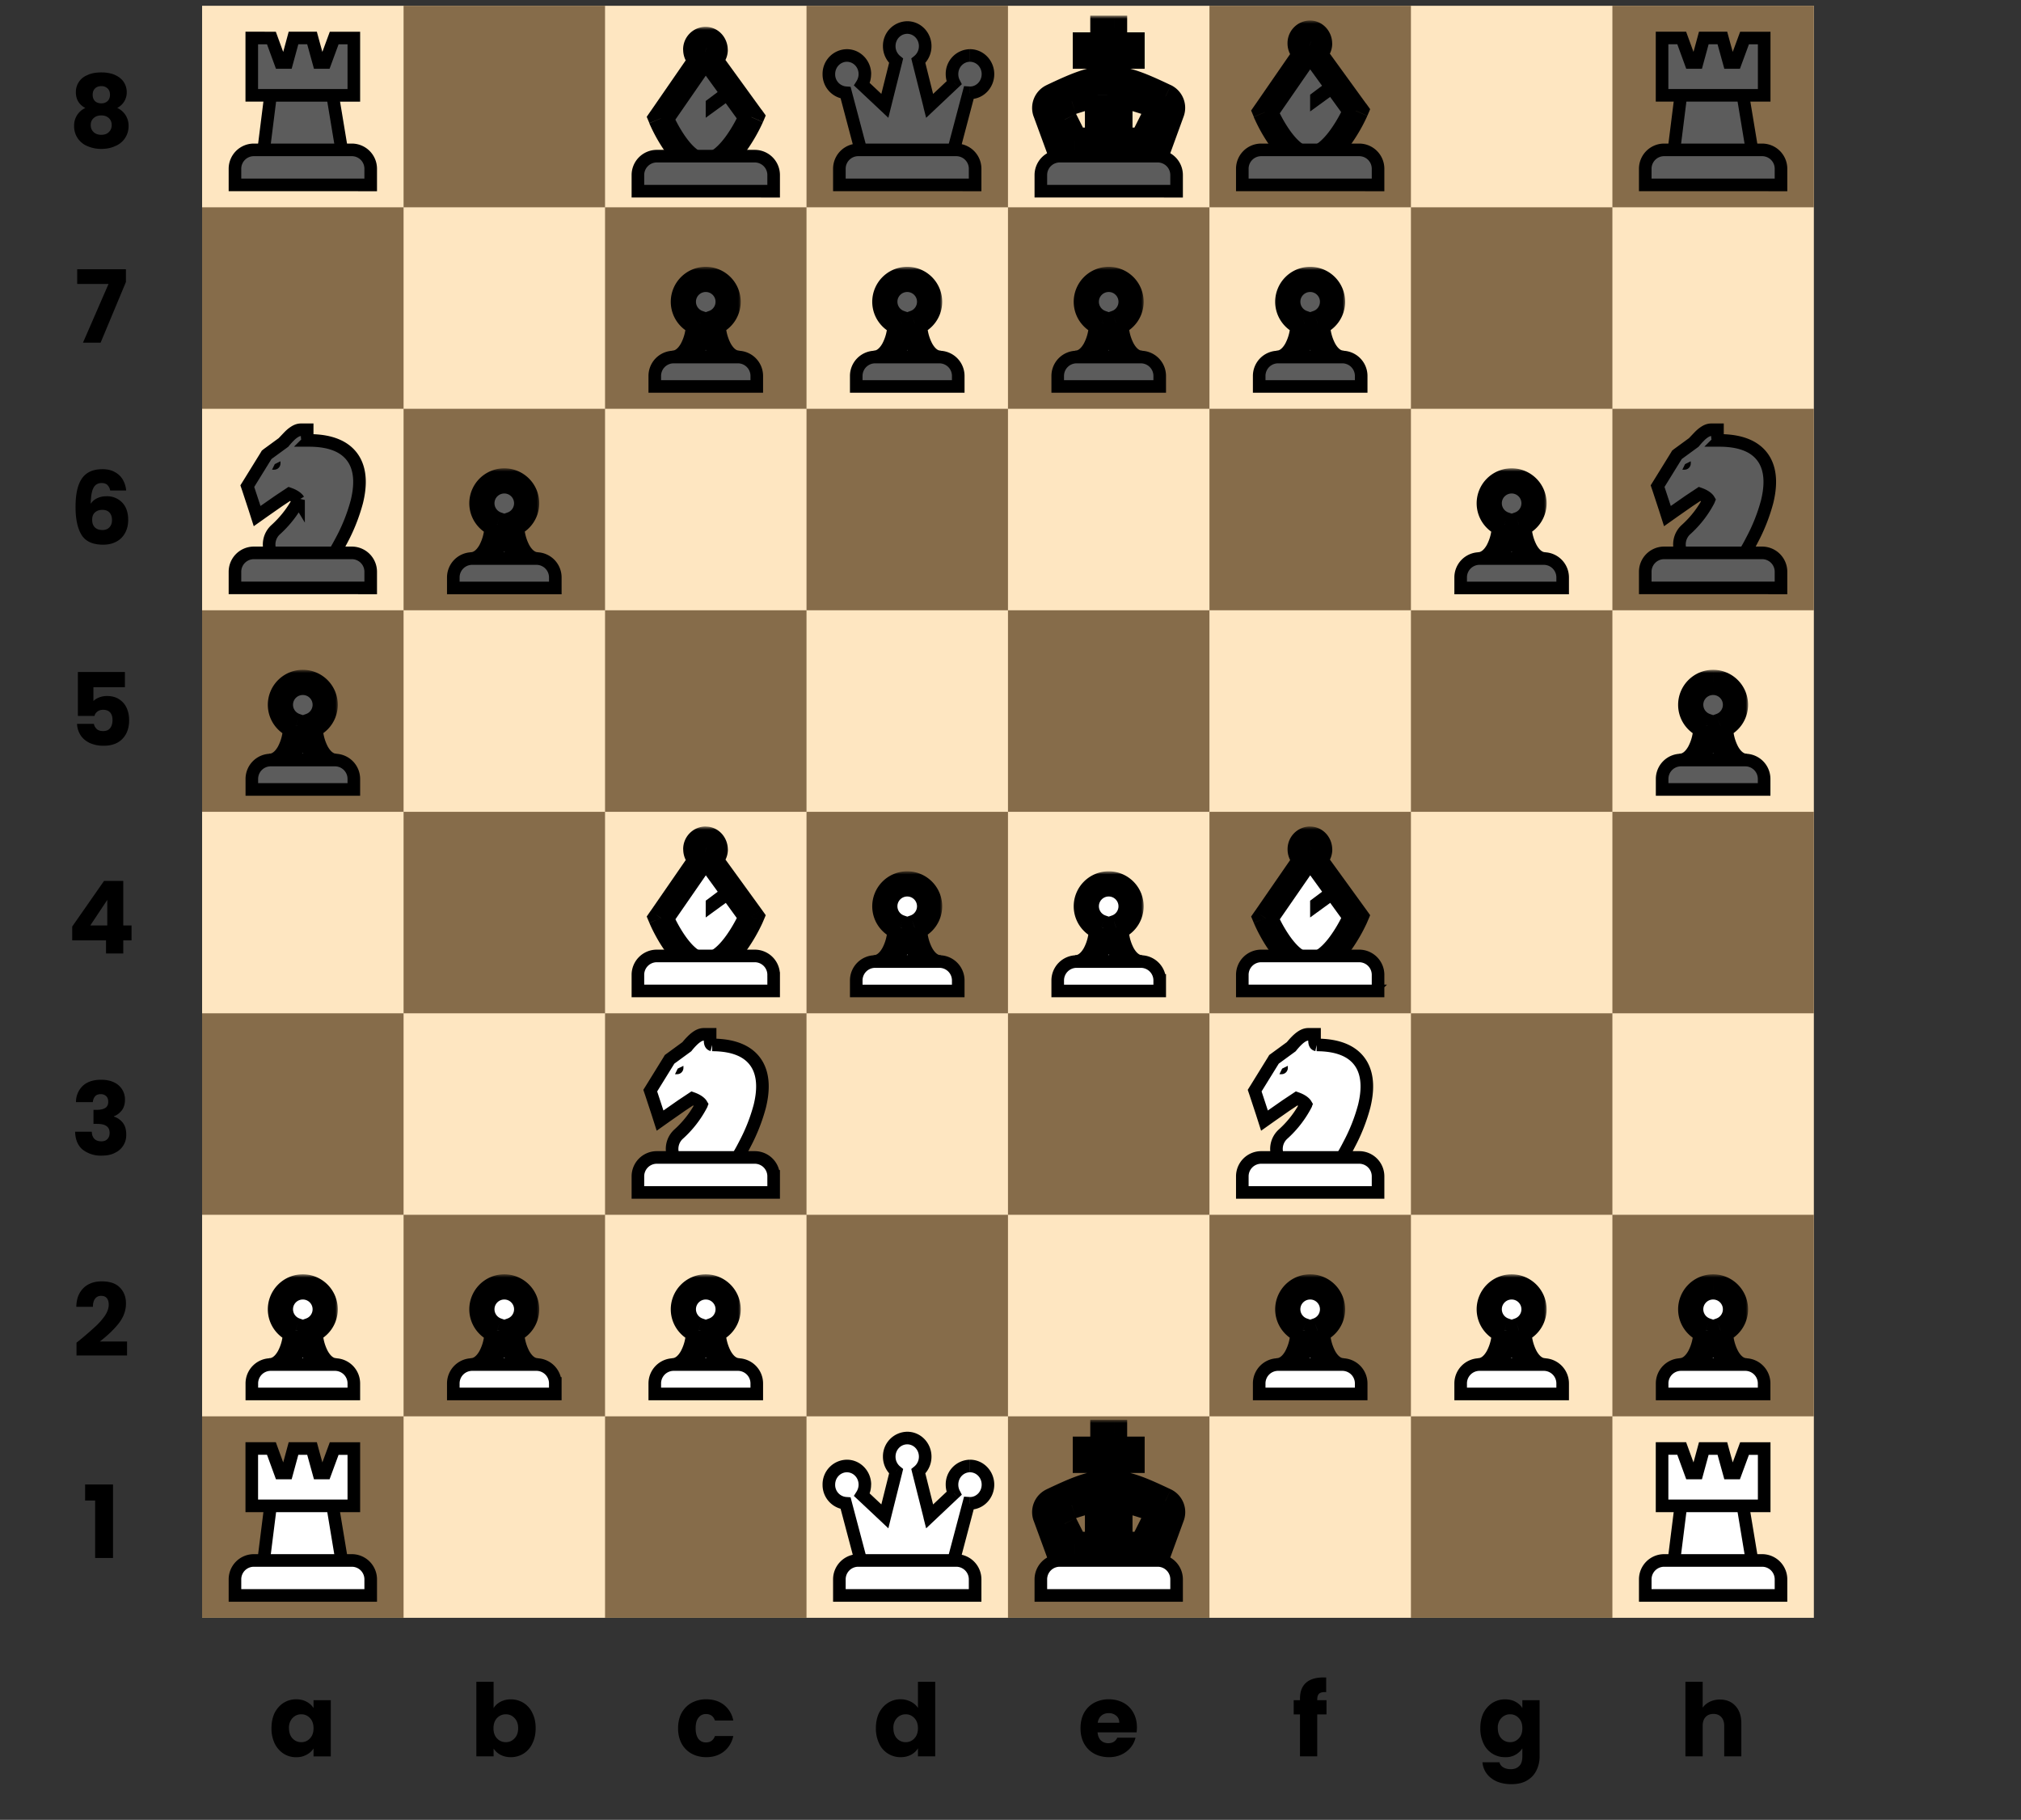 <svg width="321" height="289" fill="none" xmlns="http://www.w3.org/2000/svg"><rect width="100%" height="100%" fill="#333333" stroke="none"/><g clip-path="url(#clip0)"><path fill="#FEE6C1" d="M32.1.92h256v256h-256z"/><path d="M32.1 224.92h32v32h-32v-32zM32.1 96.92h32v32h-32v-32zM32.1 160.92h32v32h-32v-32zM32.1 32.92h32v32h-32v-32zM64.1 192.92h32v32h-32v-32zM64.1 64.92h32v32h-32v-32zM64.1 128.92h32v32h-32v-32zM64.1.92h32v32h-32v-32zM160.1 224.92h32v32h-32v-32zM160.1 96.92h32v32h-32v-32zM160.1 160.92h32v32h-32v-32zM160.1 32.92h32v32h-32v-32zM192.1 192.92h32v32h-32v-32zM192.1 64.92h32v32h-32v-32zM192.1 128.92h32v32h-32v-32zM192.1.92h32v32h-32v-32zM96.1 224.92h32v32h-32v-32zM96.1 96.92h32v32h-32v-32zM96.1 160.92h32v32h-32v-32zM96.1 32.92h32v32h-32v-32zM128.1 192.92h32v32h-32v-32zM128.1 64.92h32v32h-32v-32zM128.1 128.92h32v32h-32v-32zM128.1.92h32v32h-32v-32zM224.1 224.92h32v32h-32v-32zM224.1 96.92h32v32h-32v-32zM224.1 160.92h32v32h-32v-32zM224.1 32.92h32v32h-32v-32zM256.1 192.92h32v32h-32v-32zM256.1 64.92h32v32h-32v-32zM256.1 128.92h32v32h-32v-32zM256.1.92h32v32h-32v-32z" fill="#866C4A"/><path d="M13.52 238.28v-2.54h4.43v11.68h-2.84v-9.13h-1.59zM12.15 213.23l.5-.4a58.94 58.94 0 002.46-2.13c.6-.55 1.12-1.13 1.54-1.74.41-.61.62-1.2.62-1.78 0-.44-.1-.78-.3-1.02-.2-.25-.5-.37-.91-.37-.41 0-.73.15-.96.46-.23.3-.34.73-.34 1.28h-2.64c.02-.9.21-1.66.58-2.27.37-.6.85-1.05 1.45-1.34.6-.3 1.28-.43 2.02-.43 1.27 0 2.22.32 2.86.97.65.65.98 1.5.98 2.54 0 1.15-.4 2.2-1.17 3.19-.78.97-1.77 1.92-2.98 2.85h4.32v2.22h-8.03v-2.03zM12.07 175.04a3.52 3.52 0 011.12-2.64c.7-.62 1.66-.93 2.86-.93.8 0 1.49.14 2.05.41a2.96 2.96 0 011.75 2.76c0 .7-.18 1.28-.53 1.73-.35.43-.76.73-1.23.9v.05c.6.2 1.08.54 1.44 1.01.35.47.52 1.07.52 1.81a3.07 3.07 0 01-1.8 2.94c-.56.3-1.25.44-2.05.44a4.7 4.7 0 01-3.07-.95c-.76-.63-1.16-1.57-1.2-2.84h2.65c.01.47.15.84.4 1.12.26.26.63.4 1.12.4.42 0 .74-.12.96-.36.24-.24.35-.56.35-.96 0-.5-.16-.88-.5-1.1-.31-.24-.83-.35-1.54-.35h-.52v-2.23h.52c.54 0 .98-.09 1.3-.27.35-.2.52-.53.52-1 0-.4-.1-.69-.32-.9a1.2 1.2 0 00-.88-.32c-.4 0-.7.12-.91.37-.2.24-.3.55-.34.9h-2.67zM11.47 149.34v-2.2l5.05-7.24h3.06v7.07h1.31v2.37h-1.31v2.08h-2.74v-2.08h-5.37zm5.57-6.43l-2.7 4.06h2.7v-4.06zM19.84 109.13h-5v2.2c.22-.23.52-.42.9-.57.39-.15.8-.23 1.25-.23.8 0 1.46.19 1.98.55.54.36.93.83 1.17 1.4.25.58.37 1.2.37 1.88 0 1.25-.35 2.24-1.06 2.97-.7.73-1.7 1.1-2.97 1.1a5.3 5.3 0 01-2.23-.44c-.62-.3-1.11-.71-1.45-1.23a3.54 3.54 0 01-.56-1.81h2.67c.06.33.22.6.46.83.25.22.59.32 1.01.32.5 0 .88-.16 1.12-.48.25-.32.37-.75.37-1.28 0-.52-.13-.92-.38-1.2-.26-.28-.63-.42-1.12-.42-.37 0-.66.1-.9.28-.23.17-.39.4-.46.69h-2.64v-6.97h7.47v2.4zM17.5 77.9a1.6 1.6 0 00-.45-.89c-.21-.2-.52-.3-.91-.3-.6 0-1.05.27-1.31.8-.27.52-.4 1.35-.42 2.5a2.4 2.4 0 011.01-.88c.45-.22.94-.32 1.47-.32a3.3 3.3 0 012.51.99c.64.66.96 1.58.96 2.77 0 .77-.16 1.46-.48 2.04A3.3 3.3 0 0118.51 86c-.6.33-1.3.5-2.13.5-1.64 0-2.78-.52-3.42-1.54-.64-1.04-.96-2.52-.96-4.45 0-2.03.33-3.53 1-4.51.69-1 1.77-1.49 3.27-1.49.8 0 1.47.16 2.01.48.56.31.97.72 1.25 1.23.29.52.46 1.08.51 1.68H17.5zm-1.26 3.07c-.46 0-.85.13-1.16.41-.3.27-.44.65-.44 1.15 0 .52.13.92.41 1.2.29.3.7.44 1.22.44.47 0 .84-.14 1.1-.42.28-.29.42-.68.42-1.17 0-.5-.14-.9-.4-1.18-.27-.3-.65-.43-1.15-.43zM20 44.79l-4.02 9.63h-2.8l4.06-9.33h-4.98v-2.33H20v2.03zM13.55 17.15c-1-.53-1.5-1.37-1.5-2.51a2.86 2.86 0 011.8-2.7c.61-.3 1.36-.44 2.24-.44.89 0 1.63.15 2.23.43.6.28 1.06.66 1.36 1.14.3.47.45 1 .45 1.57a2.7 2.7 0 01-.42 1.5c-.27.43-.63.76-1.09 1a3.06 3.06 0 011.8 2.85 3.37 3.37 0 01-2.15 3.22c-.65.3-1.38.44-2.18.44-.8 0-1.53-.15-2.19-.44A3.37 3.37 0 0111.77 20a3.04 3.04 0 011.78-2.85zm3.92-2.1c0-.43-.13-.77-.38-1a1.34 1.34 0 00-1-.37c-.41 0-.75.12-1 .37-.25.24-.37.58-.37 1.02 0 .42.13.75.38 1 .26.23.59.34 1 .34.4 0 .73-.12.99-.36.25-.25.38-.58.38-1zm-1.38 3.28c-.5 0-.9.14-1.21.42-.31.27-.47.64-.47 1.12 0 .45.15.82.45 1.1.31.3.72.44 1.23.44.52 0 .92-.15 1.2-.44.3-.28.45-.65.45-1.1 0-.47-.15-.84-.46-1.12-.3-.28-.7-.42-1.19-.42zM273.19 269.9c1.02 0 1.84.34 2.46 1.02.62.67.93 1.6.93 2.78v5.22h-2.72v-4.85c0-.6-.16-1.06-.47-1.39-.3-.33-.72-.5-1.24-.5-.53 0-.94.17-1.25.5-.31.33-.46.8-.46 1.4v4.84h-2.74v-11.84h2.74v4.11c.27-.4.65-.7 1.13-.94a3.64 3.64 0 011.62-.35zM239.05 269.87c.63 0 1.18.12 1.65.38.48.25.85.6 1.1 1V270h2.74v8.91a4.9 4.9 0 01-.5 2.23c-.32.67-.81 1.2-1.48 1.6-.66.4-1.5.6-2.48.6-1.33 0-2.4-.32-3.22-.95a3.5 3.5 0 01-1.4-2.53h2.7c.08.34.28.6.6.8.32.2.72.3 1.19.3.56 0 1.01-.16 1.34-.5.34-.31.51-.83.51-1.55v-1.26a3.1 3.1 0 01-2.75 1.4 3.69 3.69 0 01-3.42-2.17 5.51 5.51 0 01-.51-2.43c0-.92.17-1.72.5-2.42.36-.69.84-1.22 1.43-1.6a3.7 3.7 0 012-.56zm2.75 4.59c0-.69-.19-1.22-.57-1.62-.38-.4-.83-.6-1.38-.6-.54 0-1 .2-1.39.6a2.2 2.2 0 00-.56 1.6c0 .68.19 1.23.56 1.63.38.4.85.6 1.4.6.54 0 1-.2 1.37-.6.38-.4.57-.93.57-1.61zM210.69 272.26h-1.47v6.66h-2.74v-6.66h-1V270h1v-.25c0-1.1.31-1.93.94-2.5.63-.57 1.56-.86 2.77-.86l.45.01v2.32c-.52-.03-.9.05-1.1.23-.22.18-.32.5-.32.97v.08h1.47v2.27zM180.58 274.31c0 .26-.02.53-.05.8h-6.2c.05.56.22.99.53 1.28.32.3.71.44 1.17.44.69 0 1.16-.3 1.43-.87h2.9a3.93 3.93 0 01-.8 1.59c-.4.46-.88.83-1.46 1.1a4.7 4.7 0 01-1.97.4c-.88 0-1.66-.19-2.34-.56a3.97 3.97 0 01-1.6-1.6c-.38-.7-.57-1.5-.57-2.43 0-.93.18-1.74.56-2.44.38-.69.91-1.22 1.6-1.6a4.83 4.83 0 012.35-.56c.86 0 1.63.19 2.3.55.67.36 1.2.88 1.57 1.55.38.67.58 1.46.58 2.35zm-2.8-.72c0-.47-.16-.84-.48-1.12a1.77 1.77 0 00-1.2-.41c-.46 0-.85.13-1.17.4-.31.26-.5.64-.58 1.13h3.43zM139.12 274.44c0-.92.17-1.72.5-2.42.36-.69.84-1.22 1.43-1.6a3.7 3.7 0 013.6-.19c.5.25.88.58 1.15 1v-4.15h2.74v11.84h-2.74v-1.28c-.25.43-.62.77-1.1 1.03-.47.25-1.02.38-1.65.38a3.69 3.69 0 01-3.42-2.18 5.51 5.51 0 01-.51-2.43zm6.68.02c0-.69-.19-1.22-.57-1.62-.38-.4-.83-.6-1.38-.6-.54 0-1 .2-1.39.6a2.2 2.2 0 00-.56 1.6c0 .68.19 1.23.56 1.63.38.4.85.6 1.4.6.54 0 1-.2 1.37-.6.38-.4.57-.93.57-1.61zM107.7 274.46c0-.93.19-1.74.56-2.44.39-.69.91-1.22 1.59-1.6a4.8 4.8 0 012.33-.56c1.12 0 2.05.3 2.8.88a4.14 4.14 0 011.49 2.49h-2.91c-.25-.69-.72-1.03-1.43-1.03-.5 0-.9.2-1.2.6-.3.38-.44.93-.44 1.66 0 .72.15 1.28.44 1.68.3.38.7.57 1.2.57.7 0 1.18-.34 1.43-1.02h2.91a4.2 4.2 0 01-1.49 2.46c-.76.6-1.69.9-2.8.9-.87 0-1.65-.19-2.33-.56a4 4 0 01-1.59-1.6c-.37-.7-.56-1.5-.56-2.43zM78.4 271.26c.25-.42.62-.75 1.1-1.01a3.45 3.45 0 011.65-.38 3.7 3.7 0 013.4 2.15c.36.7.53 1.5.53 2.42 0 .92-.17 1.73-.52 2.43a3.7 3.7 0 01-3.4 2.18 3.5 3.5 0 01-1.66-.37c-.47-.25-.84-.6-1.1-1v1.24h-2.74v-11.84h2.74v4.18zm3.9 3.18c0-.68-.2-1.21-.58-1.6-.37-.4-.83-.6-1.39-.6-.54 0-1 .2-1.39.6-.37.4-.56.94-.56 1.62 0 .68.19 1.22.56 1.61.38.4.85.6 1.4.6.54 0 1-.2 1.38-.6.39-.4.58-.95.58-1.63zM43.12 274.44c0-.92.17-1.72.5-2.42.36-.69.83-1.22 1.43-1.6a3.7 3.7 0 012-.56c.63 0 1.18.13 1.65.39.48.25.85.6 1.1 1V270h2.74v8.93H49.8v-1.26c-.26.41-.64.75-1.12 1-.47.26-1.01.39-1.64.39-.73 0-1.4-.19-1.99-.56a4.05 4.05 0 01-1.42-1.62 5.5 5.5 0 01-.51-2.43zm6.68.02c0-.69-.19-1.22-.57-1.62-.38-.4-.83-.6-1.38-.6-.54 0-1 .2-1.39.6a2.2 2.2 0 00-.56 1.6c0 .68.19 1.23.56 1.63.38.4.85.6 1.4.6.54 0 1-.2 1.37-.6.38-.4.57-.93.57-1.61z" fill="#000"/><mask id="a" maskUnits="userSpaceOnUse" x="162.94" y="225.48" width="26" height="26" fill="#000"><path fill="#fff" d="M162.94 225.48h26v26h-26z"/><path fill-rule="evenodd" clip-rule="evenodd" d="M183.2 248.81l2.94-7.98a2 2 0 00-1.02-2.5c-3.56-1.68-5.72-2.62-8.1-2.82v-3.59h2.79v-1.78h-2.78v-2.66h-1.86v2.66h-2.78v1.78h2.78v3.6c-2.38.19-4.53 1.13-8.1 2.81a2 2 0 00-1.01 2.5l2.93 7.98h14.22zm-8.88-10.72c-1.13.2-2.39.56-4.04 1.1a1.99 1.99 0 00-1.16 2.78l1.64 3.28h3.56v-7.16zm7.6 1.1c-1.66-.54-2.92-.9-4.04-1.1v7.16h3.55l1.64-3.28a2 2 0 00-1.15-2.78z"/></mask><path fill-rule="evenodd" clip-rule="evenodd" d="M183.2 248.81l2.94-7.98a2 2 0 00-1.02-2.5c-3.56-1.68-5.72-2.62-8.1-2.82v-3.59h2.79v-1.78h-2.78v-2.66h-1.86v2.66h-2.78v1.78h2.78v3.6c-2.38.19-4.53 1.13-8.1 2.81a2 2 0 00-1.01 2.5l2.93 7.98h14.22zm-8.88-10.72c-1.13.2-2.39.56-4.04 1.1a1.99 1.99 0 00-1.16 2.78l1.64 3.28h3.56v-7.16zm7.6 1.1c-1.66-.54-2.92-.9-4.04-1.1v7.16h3.55l1.64-3.28a2 2 0 00-1.15-2.78z" fill="#fff"/><path d="M175.25 236.51c.57-.04 1.13-.04 1.7 0l.16-2c-.68-.05-1.35-.05-2.02 0l.16 2zm10.89 4.32l1.87.68-1.87-.68zm-2.93 7.98v2h1.4l.48-1.31-1.88-.69zm1.9-10.48l.86-1.8-.85 1.8zm-8.09-2.82h-2v1.85l1.84.15.16-2zm0-3.59v-2h-2v2h2zm2.79 0v2h2v-2h-2zm0-1.78h2v-2h-2v2zm-2.78 0h-2v2h2v-2zm0-2.66h2v-2h-2v2zm-1.86 0v-2h-2v2h2zm0 2.66v2h2v-2h-2zm-2.78 0v-2h-2v2h2zm0 1.78h-2v2h2v-2zm2.78 0h2v-2h-2v2zm0 3.6l.16 1.99 1.84-.15v-1.85h-2zm-8.1 2.81l.86 1.8-.85-1.8zm-1.01 2.5l1.88-.7-1.88.7zm2.93 7.98l-1.88.69.48 1.31h1.4v-2zm1.29-9.62l-.63-1.9.63 1.9zm4.04-1.1h2v-2.37l-2.34.4.34 1.97zm-5.2 3.88l1.8-.89-1.8.9zm1.64 3.28l-1.78.9.55 1.1h1.23v-2zm3.56 0v2h2v-2h-2zm3.56-7.16l.33-1.97-2.34-.4v2.37h2zm4.04 1.1l-.62 1.9.62-1.9zm-4.04 6.06h-2v2h2v-2zm3.55 0v2h1.24l.55-1.1-1.79-.9zm1.64-3.28l1.79.9-1.79-.9zm1.19-1.83l-2.93 7.98 3.76 1.38 2.92-7.99-3.75-1.37zm0 0l3.75 1.37a4 4 0 00-2.04-4.99l-1.71 3.62zm-7.4-2.63c1.96.16 3.79.92 7.4 2.63l1.71-3.62c-3.5-1.65-5.98-2.77-8.78-3l-.33 3.99zm-1.84-5.59v3.6h4v-3.6h-4zm4.79-2h-2.78v4h2.78v-4zm-2 .22v1.78h4v-1.78h-4zm-.78 2h2.78v-4h-2.78v4zm-2-4.66v2.66h4v-2.66h-4zm.14 2h1.86v-4h-1.86v4zm2 .66v-2.66h-4v2.66h4zm-4.78 2h2.78v-4h-2.78v4zm2-.22v-1.78h-4v1.78h4zm.78-2h-2.78v4h2.78v-4zm2 5.6v-3.6h-4v3.6h4zm-9.24 4.62c3.61-1.71 5.44-2.47 7.4-2.63l-.32-3.99c-2.8.23-5.29 1.35-8.79 3l1.71 3.62zm0 0l-1.7-3.62a4 4 0 00-2.05 5l3.76-1.38zm2.93 7.98l-2.92-7.98-3.76 1.37 2.93 7.99 3.75-1.38zm12.35-1.31h-14.22v4h14.22v-4zm-12.31-5.72c1.64-.53 2.79-.86 3.76-1.03l-.68-3.94c-1.28.22-2.66.63-4.32 1.17l1.24 3.8zm.01-.01v.01h-.01l-1.25-3.8a4 4 0 00-2.32 5.58l3.58-1.79zm1.64 3.28l-1.64-3.28-3.58 1.79 1.64 3.28 3.58-1.79zm1.77-1.1h-3.56v4h3.56v-4zm-2-5.17v7.16h4v-7.16h-4zm5.22 1.97c.97.17 2.11.5 3.76 1.03l1.24-3.8a31.32 31.32 0 00-4.33-1.17l-.67 3.94zm2.34 5.2v-7.17h-4v7.16h4zm1.55-2h-3.56v4h3.56v-4zm-.15-2.18l-1.64 3.28 3.58 1.79 1.64-3.28-3.58-1.79zm.02.01h-.02s0-.01 0 0v-.01l3.58 1.79a3.99 3.99 0 00-2.32-5.58l-1.24 3.8z" fill="#000" mask="url(#a)"/><path d="M185.88 253.37h1v-2.56a3 3 0 00-3-3h-15.56a3 3 0 00-3 3v2.56h20.56z" fill="#fff" stroke="#000" stroke-width="2"/><mask id="b" maskUnits="userSpaceOnUse" x="162.94" y="2.48" width="26" height="26" fill="#000"><path fill="#fff" d="M162.94 2.48h26v26h-26z"/><path fill-rule="evenodd" clip-rule="evenodd" d="M183.2 25.81l2.94-7.98a2 2 0 00-1.02-2.5c-3.56-1.68-5.72-2.62-8.1-2.81v-3.6h2.79V7.14h-2.78V4.48h-1.86v2.66h-2.78v1.78h2.78v3.6c-2.38.19-4.53 1.13-8.1 2.81a2 2 0 00-1.01 2.5l2.93 7.98h14.22zm-8.88-10.72c-1.13.2-2.39.56-4.04 1.1a1.99 1.99 0 00-1.16 2.78l1.64 3.28h3.56V15.1zm7.6 1.1c-1.66-.54-2.92-.9-4.04-1.1v7.16h3.55l1.64-3.28c.54-1.08 0-2.4-1.15-2.78z"/></mask><path fill-rule="evenodd" clip-rule="evenodd" d="M183.2 25.81l2.94-7.98a2 2 0 00-1.02-2.5c-3.56-1.68-5.72-2.62-8.1-2.81v-3.6h2.79V7.14h-2.78V4.48h-1.86v2.66h-2.78v1.78h2.78v3.6c-2.38.19-4.53 1.13-8.1 2.81a2 2 0 00-1.01 2.5l2.93 7.98h14.22zm-8.88-10.72c-1.13.2-2.39.56-4.04 1.1a1.99 1.99 0 00-1.16 2.78l1.64 3.28h3.56V15.1zm7.6 1.1c-1.66-.54-2.92-.9-4.04-1.1v7.16h3.55l1.64-3.28c.54-1.08 0-2.4-1.15-2.78z" fill="#5C5C5C"/><path d="M175.25 13.51c.57-.04 1.13-.04 1.7 0l.16-2c-.68-.05-1.35-.05-2.02 0l.16 2zm10.89 4.32l1.87.68-1.87-.68zm-2.93 7.98v2h1.4l.48-1.31-1.88-.69zm1.9-10.48l.86-1.8-.85 1.8zm-8.09-2.81h-2v1.84l1.84.15.16-2zm0-3.6v-2h-2v2h2zm2.79 0v2h2v-2h-2zm0-1.78h2v-2h-2v2zm-2.78 0h-2v2h2v-2zm0-2.66h2v-2h-2v2zm-1.86 0v-2h-2v2h2zm0 2.66v2h2v-2h-2zm-2.78 0v-2h-2v2h2zm0 1.78h-2v2h2v-2zm2.78 0h2v-2h-2v2zm0 3.6l.16 1.99 1.84-.15v-1.84h-2zm-8.1 2.81l.86 1.8-.85-1.8zm-1.01 2.5l1.88-.7-1.88.7zm2.93 7.98l-1.88.69.48 1.31h1.4v-2zm1.29-9.62l-.63-1.9.63 1.9zm4.04-1.1h2v-2.37l-2.34.4.34 1.97zm-5.2 3.88l1.8-.89-1.8.9zm1.64 3.28l-1.78.9.55 1.1h1.23v-2zm3.56 0v2h2v-2h-2zm3.56-7.16l.33-1.97-2.34-.4v2.37h2zm4.04 1.1l.62-1.9-.62 1.9zm-4.04 6.06h-2v2h2v-2zm3.55 0v2h1.24l.55-1.1-1.79-.9zm1.64-3.28l1.79.9-1.79-.9zm1.19-1.83l-2.93 7.98 3.76 1.38L188 18.5l-3.75-1.37zm0 0L188 18.5a4 4 0 00-2.04-4.99l-1.71 3.62zm-7.4-2.63c1.96.16 3.79.92 7.4 2.63l1.71-3.62c-3.5-1.65-5.98-2.77-8.78-3l-.33 3.99zm-1.84-5.59v3.6h4v-3.6h-4zm4.79-2h-2.78v4h2.78v-4zm-2 .22v1.78h4V7.14h-4zm-.78 2h2.78v-4h-2.78v4zm-2-4.66v2.66h4V4.48h-4zm.14 2h1.86v-4h-1.86v4zm2 .66V4.48h-4v2.66h4zm-4.78 2h2.78v-4h-2.78v4zm2-.22V7.14h-4v1.78h4zm.78-2h-2.78v4h2.78v-4zm2 5.6v-3.6h-4v3.6h4zm-9.24 4.62c3.61-1.71 5.44-2.47 7.4-2.63l-.32-3.99c-2.8.23-5.29 1.35-8.79 3l1.71 3.62zm0 0l-1.7-3.62a4 4 0 00-2.05 5l3.76-1.38zm2.93 7.98l-2.92-7.98-3.76 1.37 2.93 7.99 3.75-1.38zm12.35-1.31h-14.22v4h14.22v-4zm-12.31-5.72c1.64-.53 2.79-.86 3.76-1.03l-.68-3.94a31.3 31.3 0 00-4.32 1.17l1.24 3.8zm.01-.01v.01h-.01l-1.25-3.8a3.99 3.99 0 00-2.32 5.58l3.58-1.79zm1.64 3.28l-1.64-3.28-3.58 1.79 1.64 3.28 3.58-1.79zm1.77-1.1h-3.56v4h3.56v-4zm-2-5.17v7.16h4V15.1h-4zm5.22 1.97c.97.17 2.11.5 3.76 1.03l1.24-3.8a31.34 31.34 0 00-4.33-1.17l-.67 3.94zm2.34 5.2v-7.17h-4v7.16h4zm1.55-2h-3.56v4h3.56v-4zm-.15-2.18l-1.64 3.28 3.58 1.79 1.64-3.28-3.58-1.79zm.02.01h-.02s0-.01 0 0v-.01l3.58 1.79a3.99 3.99 0 00-2.32-5.58l-1.24 3.8z" fill="#000" mask="url(#b)"/><path d="M185.88 30.37h1V27.8a3 3 0 00-3-3h-15.56a3 3 0 00-3 3v2.56h20.56z" fill="#5C5C5C" stroke="#000" stroke-width="2"/><mask id="c" maskUnits="userSpaceOnUse" x="41.76" y="202.37" width="12" height="18" fill="#000"><path fill="#fff" d="M41.76 202.37h12v18h-12z"/><path fill-rule="evenodd" clip-rule="evenodd" d="M49.27 211.28a3.56 3.56 0 10-2.33 0c.03 2.85-1.48 6.42-4.18 6.42h10.67c-2.7 0-4.18-3.58-4.16-6.42z"/></mask><path fill-rule="evenodd" clip-rule="evenodd" d="M49.27 211.28a3.56 3.56 0 10-2.33 0c.03 2.85-1.48 6.42-4.18 6.42h10.67c-2.7 0-4.18-3.58-4.16-6.42z" fill="#fff"/><path d="M49.27 211.28l-.66-1.89-1.34.47v1.41l2 .01zm-2.33 0l2-.01-.01-1.42-1.34-.46-.65 1.9zm2.71-3.36c0 .68-.43 1.26-1.04 1.47l1.31 3.78a5.56 5.56 0 003.73-5.25h-4zm-1.55-1.55c.86 0 1.55.7 1.55 1.55h4a5.56 5.56 0 00-5.55-5.55v4zm-1.56 1.55c0-.86.7-1.55 1.56-1.55v-4a5.56 5.56 0 00-5.56 5.55h4zm1.05 1.47a1.56 1.56 0 01-1.05-1.47h-4c0 2.44 1.57 4.5 3.75 5.26l1.3-3.79zm-4.83 10.3c2.36 0 3.96-1.57 4.85-3.14.9-1.59 1.35-3.55 1.33-5.28l-4 .03a6.83 6.83 0 01-.8 3.27c-.53.92-1.03 1.13-1.38 1.13v4zm10.67-4H42.76v4h10.67v-4zm-6.16-4.42c-.01 1.72.42 3.68 1.32 5.27.89 1.57 2.48 3.16 4.84 3.16v-4c-.33 0-.83-.2-1.36-1.13a6.96 6.96 0 01-.8-3.28l-4-.02z" fill="#000" mask="url(#c)"/><path d="M55.2 221.37h1v-1.67a3 3 0 00-3-3H43a3 3 0 00-3 3v1.67H55.2z" fill="#fff" stroke="#000" stroke-width="2"/><mask id="d" maskUnits="userSpaceOnUse" x="41.76" y="106.37" width="12" height="18" fill="#000"><path fill="#fff" d="M41.76 106.37h12v18h-12z"/><path fill-rule="evenodd" clip-rule="evenodd" d="M49.27 115.28a3.56 3.56 0 10-2.33 0c.03 2.85-1.48 6.42-4.18 6.42h10.67c-2.7 0-4.18-3.58-4.16-6.42z"/></mask><path fill-rule="evenodd" clip-rule="evenodd" d="M49.27 115.28a3.56 3.56 0 10-2.33 0c.03 2.85-1.48 6.42-4.18 6.42h10.67c-2.7 0-4.18-3.58-4.16-6.42z" fill="#5C5C5C"/><path d="M49.27 115.28l-.66-1.89-1.34.47v1.41l2 .01zm-2.33 0l2-.01-.01-1.42-1.34-.46-.65 1.9zm2.71-3.36c0 .68-.43 1.26-1.04 1.47l1.31 3.78a5.56 5.56 0 003.73-5.25h-4zm-1.55-1.55c.86 0 1.55.7 1.55 1.55h4a5.56 5.56 0 00-5.55-5.55v4zm-1.56 1.55c0-.86.7-1.55 1.56-1.55v-4a5.56 5.56 0 00-5.56 5.55h4zm1.05 1.47a1.56 1.56 0 01-1.05-1.47h-4c0 2.44 1.57 4.5 3.75 5.26l1.3-3.79zm-4.83 10.3c2.36 0 3.96-1.57 4.85-3.14.9-1.59 1.35-3.55 1.33-5.28l-4 .03a6.83 6.83 0 01-.8 3.27c-.53.92-1.03 1.13-1.38 1.13v4zm10.67-4H42.76v4h10.67v-4zm-6.16-4.42c-.01 1.72.42 3.68 1.32 5.27.89 1.57 2.48 3.16 4.84 3.16v-4c-.33 0-.83-.2-1.36-1.13a6.96 6.96 0 01-.8-3.28l-4-.02z" fill="#000" mask="url(#d)"/><path d="M55.2 125.37h1v-1.67a3 3 0 00-3-3H43a3 3 0 00-3 3v1.67H55.2z" fill="#5C5C5C" stroke="#000" stroke-width="2"/><mask id="e" maskUnits="userSpaceOnUse" x="169.76" y="138.37" width="12" height="18" fill="#000"><path fill="#fff" d="M169.76 138.37h12v18h-12z"/><path fill-rule="evenodd" clip-rule="evenodd" d="M177.26 147.28a3.56 3.56 0 10-2.32 0c.03 2.85-1.48 6.42-4.18 6.42h10.67c-2.7 0-4.18-3.58-4.17-6.42z"/></mask><path fill-rule="evenodd" clip-rule="evenodd" d="M177.26 147.28a3.56 3.56 0 10-2.32 0c.03 2.85-1.48 6.42-4.18 6.42h10.67c-2.7 0-4.18-3.58-4.17-6.42z" fill="#fff"/><path d="M177.26 147.28l-.65-1.89-1.34.47v1.41l2 .01zm-2.32 0l2-.01-.01-1.42-1.34-.46-.65 1.9zm2.71-3.36c0 .68-.43 1.26-1.04 1.47l1.31 3.78a5.56 5.56 0 003.73-5.25h-4zm-1.55-1.55c.86 0 1.55.7 1.55 1.55h4a5.56 5.56 0 00-5.55-5.55v4zm-1.56 1.55c0-.86.7-1.55 1.56-1.55v-4a5.56 5.56 0 00-5.56 5.55h4zm1.05 1.47a1.56 1.56 0 01-1.05-1.47h-4c0 2.44 1.57 4.5 3.75 5.26l1.3-3.79zm-4.83 10.3c2.36 0 3.96-1.57 4.85-3.14.9-1.59 1.35-3.55 1.33-5.28l-4 .03a6.83 6.83 0 01-.8 3.27c-.53.92-1.03 1.13-1.38 1.13v4zm10.67-4h-10.67v4h10.67v-4zm-6.17-4.42c0 1.72.43 3.68 1.33 5.27.89 1.57 2.48 3.16 4.84 3.16v-4c-.33 0-.83-.2-1.36-1.13a6.95 6.95 0 01-.8-3.28l-4-.02z" fill="#000" mask="url(#e)"/><path d="M183.2 157.37h1v-1.67a3 3 0 00-3-3H171a3 3 0 00-3 3v1.67h15.22z" fill="#fff" stroke="#000" stroke-width="2"/><mask id="f" maskUnits="userSpaceOnUse" x="169.76" y="42.37" width="12" height="18" fill="#000"><path fill="#fff" d="M169.76 42.37h12v18h-12z"/><path fill-rule="evenodd" clip-rule="evenodd" d="M177.26 51.28a3.56 3.56 0 10-2.32 0c.03 2.85-1.48 6.42-4.18 6.42h10.67c-2.7 0-4.18-3.58-4.17-6.42z"/></mask><path fill-rule="evenodd" clip-rule="evenodd" d="M177.26 51.28a3.56 3.56 0 10-2.32 0c.03 2.85-1.48 6.42-4.18 6.42h10.67c-2.7 0-4.18-3.58-4.17-6.42z" fill="#5C5C5C"/><path d="M177.26 51.28l-.65-1.89-1.34.47v1.41l2 .01zm-2.32 0l2-.01-.01-1.42-1.34-.46-.65 1.9zm2.71-3.36c0 .68-.43 1.26-1.04 1.47l1.31 3.78a5.56 5.56 0 003.73-5.25h-4zm-1.55-1.55c.86 0 1.55.7 1.55 1.55h4a5.56 5.56 0 00-5.55-5.55v4zm-1.56 1.55c0-.86.7-1.55 1.56-1.55v-4a5.56 5.56 0 00-5.56 5.55h4zm1.05 1.47a1.56 1.56 0 01-1.05-1.47h-4c0 2.44 1.57 4.5 3.75 5.26l1.3-3.79zm-4.83 10.3c2.36 0 3.96-1.57 4.85-3.14.9-1.59 1.35-3.55 1.33-5.28l-4 .03a6.83 6.83 0 01-.8 3.27c-.53.92-1.03 1.13-1.38 1.13v4zm10.67-4h-10.67v4h10.67v-4zm-6.17-4.42c0 1.72.43 3.68 1.33 5.27.89 1.57 2.48 3.16 4.84 3.16v-4c-.33 0-.83-.2-1.36-1.13a6.95 6.95 0 01-.8-3.28l-4-.02z" fill="#000" mask="url(#f)"/><path d="M183.2 61.37h1V59.7a3 3 0 00-3-3H171a3 3 0 00-3 3v1.67h15.22z" fill="#5C5C5C" stroke="#000" stroke-width="2"/><mask id="g" maskUnits="userSpaceOnUse" x="73.76" y="202.37" width="12" height="18" fill="#000"><path fill="#fff" d="M73.76 202.37h12v18h-12z"/><path fill-rule="evenodd" clip-rule="evenodd" d="M81.27 211.28a3.56 3.56 0 10-2.33 0c.03 2.85-1.48 6.42-4.18 6.42h10.67c-2.7 0-4.18-3.58-4.16-6.42z"/></mask><path fill-rule="evenodd" clip-rule="evenodd" d="M81.27 211.28a3.56 3.56 0 10-2.33 0c.03 2.85-1.48 6.42-4.18 6.42h10.67c-2.7 0-4.18-3.58-4.16-6.42z" fill="#fff"/><path d="M81.27 211.28l-.66-1.89-1.34.47v1.41l2 .01zm-2.33 0l2-.01-.01-1.42-1.34-.46-.65 1.9zm2.71-3.36c0 .68-.43 1.26-1.04 1.47l1.31 3.78a5.56 5.56 0 003.73-5.25h-4zm-1.55-1.55c.86 0 1.55.7 1.55 1.55h4a5.56 5.56 0 00-5.55-5.55v4zm-1.56 1.55c0-.86.7-1.55 1.56-1.55v-4a5.56 5.56 0 00-5.56 5.55h4zm1.05 1.47a1.56 1.56 0 01-1.05-1.47h-4c0 2.44 1.57 4.5 3.75 5.26l1.3-3.79zm-4.83 10.3c2.36 0 3.96-1.57 4.85-3.14.9-1.59 1.35-3.55 1.33-5.28l-4 .03a6.83 6.83 0 01-.8 3.27c-.53.92-1.03 1.13-1.38 1.13v4zm10.67-4H74.76v4h10.67v-4zm-6.16-4.42c-.01 1.72.42 3.68 1.32 5.27.89 1.57 2.48 3.16 4.84 3.16v-4c-.33 0-.83-.2-1.36-1.13a6.96 6.96 0 01-.8-3.28l-4-.02z" fill="#000" mask="url(#g)"/><path d="M87.2 221.37h1v-1.67a3 3 0 00-3-3H75a3 3 0 00-3 3v1.67H87.2z" fill="#fff" stroke="#000" stroke-width="2"/><mask id="h" maskUnits="userSpaceOnUse" x="73.76" y="74.37" width="12" height="18" fill="#000"><path fill="#fff" d="M73.76 74.37h12v18h-12z"/><path fill-rule="evenodd" clip-rule="evenodd" d="M81.27 83.28a3.56 3.56 0 10-2.33 0c.03 2.85-1.48 6.42-4.18 6.42h10.67c-2.7 0-4.18-3.58-4.16-6.42z"/></mask><path fill-rule="evenodd" clip-rule="evenodd" d="M81.27 83.28a3.56 3.56 0 10-2.33 0c.03 2.85-1.48 6.42-4.18 6.42h10.67c-2.7 0-4.18-3.58-4.16-6.42z" fill="#5C5C5C"/><path d="M81.27 83.28l-.66-1.89-1.34.47v1.41l2 .01zm-2.33 0l2-.01-.01-1.42-1.34-.46-.65 1.9zm2.71-3.36c0 .68-.43 1.26-1.04 1.47l1.31 3.78a5.56 5.56 0 003.73-5.25h-4zm-1.55-1.55c.86 0 1.55.7 1.55 1.55h4a5.56 5.56 0 00-5.55-5.55v4zm-1.56 1.55c0-.86.7-1.55 1.56-1.55v-4a5.56 5.56 0 00-5.56 5.55h4zm1.05 1.47a1.56 1.56 0 01-1.05-1.47h-4c0 2.44 1.57 4.5 3.75 5.26l1.3-3.79zm-4.83 10.3c2.36 0 3.96-1.57 4.85-3.14.9-1.59 1.35-3.55 1.33-5.28l-4 .03a6.83 6.83 0 01-.8 3.27c-.53.92-1.03 1.13-1.38 1.13v4zm10.67-4H74.76v4h10.67v-4zm-6.16-4.42c-.01 1.72.42 3.68 1.32 5.27.89 1.57 2.48 3.16 4.84 3.16v-4c-.33 0-.83-.2-1.36-1.13a6.96 6.96 0 01-.8-3.28l-4-.02z" fill="#000" mask="url(#h)"/><path d="M87.2 93.37h1V91.7a3 3 0 00-3-3H75a3 3 0 00-3 3v1.67H87.2z" fill="#5C5C5C" stroke="#000" stroke-width="2"/><mask id="i" maskUnits="userSpaceOnUse" x="201.76" y="202.37" width="12" height="18" fill="#000"><path fill="#fff" d="M201.76 202.37h12v18h-12z"/><path fill-rule="evenodd" clip-rule="evenodd" d="M209.26 211.28a3.56 3.56 0 10-2.32 0c.03 2.85-1.48 6.42-4.18 6.42h10.67c-2.7 0-4.18-3.58-4.17-6.42z"/></mask><path fill-rule="evenodd" clip-rule="evenodd" d="M209.26 211.28a3.56 3.56 0 10-2.32 0c.03 2.85-1.48 6.42-4.18 6.42h10.67c-2.7 0-4.18-3.58-4.17-6.42z" fill="#fff"/><path d="M209.26 211.28l-.65-1.89-1.34.47v1.41l2 .01zm-2.32 0l2-.01-.01-1.42-1.34-.46-.65 1.9zm2.71-3.36c0 .68-.43 1.26-1.04 1.47l1.31 3.78a5.56 5.56 0 003.73-5.25h-4zm-1.55-1.55c.86 0 1.55.7 1.55 1.55h4a5.56 5.56 0 00-5.55-5.55v4zm-1.56 1.55c0-.86.7-1.55 1.56-1.55v-4a5.56 5.56 0 00-5.56 5.55h4zm1.05 1.47a1.56 1.56 0 01-1.05-1.47h-4c0 2.44 1.57 4.5 3.75 5.26l1.3-3.79zm-4.83 10.3c2.36 0 3.96-1.57 4.85-3.14.9-1.59 1.35-3.55 1.33-5.28l-4 .03a6.83 6.83 0 01-.8 3.27c-.53.92-1.03 1.13-1.38 1.13v4zm10.67-4h-10.67v4h10.67v-4zm-6.17-4.42c0 1.72.43 3.68 1.33 5.27.89 1.57 2.48 3.16 4.84 3.16v-4c-.33 0-.83-.2-1.36-1.13a6.95 6.95 0 01-.8-3.28l-4-.02z" fill="#000" mask="url(#i)"/><path d="M215.2 221.37h1v-1.67a3 3 0 00-3-3H203a3 3 0 00-3 3v1.67h15.22z" fill="#fff" stroke="#000" stroke-width="2"/><mask id="j" maskUnits="userSpaceOnUse" x="201.76" y="42.37" width="12" height="18" fill="#000"><path fill="#fff" d="M201.76 42.37h12v18h-12z"/><path fill-rule="evenodd" clip-rule="evenodd" d="M209.26 51.28a3.56 3.56 0 10-2.32 0c.03 2.85-1.48 6.42-4.18 6.42h10.67c-2.7 0-4.18-3.58-4.17-6.42z"/></mask><path fill-rule="evenodd" clip-rule="evenodd" d="M209.26 51.28a3.56 3.56 0 10-2.32 0c.03 2.85-1.48 6.42-4.18 6.42h10.67c-2.7 0-4.18-3.58-4.17-6.42z" fill="#5C5C5C"/><path d="M209.26 51.28l-.65-1.89-1.34.47v1.41l2 .01zm-2.32 0l2-.01-.01-1.42-1.34-.46-.65 1.9zm2.71-3.36c0 .68-.43 1.26-1.04 1.47l1.31 3.78a5.56 5.56 0 003.73-5.25h-4zm-1.55-1.55c.86 0 1.55.7 1.55 1.55h4a5.56 5.56 0 00-5.55-5.55v4zm-1.56 1.55c0-.86.7-1.55 1.56-1.55v-4a5.56 5.56 0 00-5.56 5.55h4zm1.05 1.47a1.56 1.56 0 01-1.05-1.47h-4c0 2.44 1.57 4.5 3.75 5.26l1.3-3.79zm-4.83 10.3c2.36 0 3.96-1.57 4.85-3.14.9-1.59 1.35-3.55 1.33-5.28l-4 .03a6.83 6.83 0 01-.8 3.27c-.53.92-1.03 1.13-1.38 1.13v4zm10.67-4h-10.67v4h10.67v-4zm-6.17-4.42c0 1.72.43 3.68 1.33 5.27.89 1.57 2.48 3.16 4.84 3.16v-4c-.33 0-.83-.2-1.36-1.13a6.95 6.95 0 01-.8-3.28l-4-.02z" fill="#000" mask="url(#j)"/><path d="M215.2 61.37h1V59.7a3 3 0 00-3-3H203a3 3 0 00-3 3v1.67h15.22z" fill="#5C5C5C" stroke="#000" stroke-width="2"/><mask id="k" maskUnits="userSpaceOnUse" x="105.76" y="202.37" width="12" height="18" fill="#000"><path fill="#fff" d="M105.76 202.37h12v18h-12z"/><path fill-rule="evenodd" clip-rule="evenodd" d="M113.27 211.28a3.56 3.56 0 10-2.33 0c.03 2.85-1.48 6.42-4.18 6.42h10.67c-2.7 0-4.18-3.58-4.17-6.42z"/></mask><path fill-rule="evenodd" clip-rule="evenodd" d="M113.27 211.28a3.56 3.56 0 10-2.33 0c.03 2.85-1.48 6.42-4.18 6.42h10.67c-2.7 0-4.18-3.58-4.17-6.42z" fill="#fff"/><path d="M113.27 211.28l-.66-1.89-1.34.47v1.41l2 .01zm-2.33 0l2-.01-.01-1.42-1.34-.46-.65 1.9zm2.71-3.36c0 .68-.43 1.26-1.04 1.47l1.31 3.78a5.56 5.56 0 003.73-5.25h-4zm-1.55-1.55c.86 0 1.55.7 1.55 1.55h4a5.56 5.56 0 00-5.55-5.55v4zm-1.56 1.55c0-.86.7-1.55 1.56-1.55v-4a5.56 5.56 0 00-5.56 5.55h4zm1.05 1.47a1.56 1.56 0 01-1.05-1.47h-4c0 2.44 1.57 4.5 3.75 5.26l1.3-3.79zm-4.83 10.3c2.36 0 3.96-1.57 4.85-3.14.9-1.59 1.35-3.55 1.33-5.28l-4 .03a6.83 6.83 0 01-.8 3.27c-.53.92-1.03 1.13-1.38 1.13v4zm10.67-4h-10.67v4h10.67v-4zm-6.17-4.42c0 1.72.43 3.68 1.33 5.27.89 1.57 2.48 3.16 4.84 3.16v-4c-.33 0-.83-.2-1.36-1.13a6.95 6.95 0 01-.8-3.28l-4-.02z" fill="#000" mask="url(#k)"/><path d="M119.2 221.37h1v-1.67a3 3 0 00-3-3H107a3 3 0 00-3 3v1.67h15.22z" fill="#fff" stroke="#000" stroke-width="2"/><mask id="l" maskUnits="userSpaceOnUse" x="105.76" y="42.37" width="12" height="18" fill="#000"><path fill="#fff" d="M105.76 42.37h12v18h-12z"/><path fill-rule="evenodd" clip-rule="evenodd" d="M113.27 51.28a3.56 3.56 0 10-2.33 0c.03 2.85-1.48 6.42-4.18 6.42h10.67c-2.7 0-4.18-3.58-4.17-6.42z"/></mask><path fill-rule="evenodd" clip-rule="evenodd" d="M113.27 51.28a3.56 3.56 0 10-2.33 0c.03 2.85-1.48 6.42-4.18 6.42h10.67c-2.7 0-4.18-3.58-4.17-6.42z" fill="#5C5C5C"/><path d="M113.27 51.28l-.66-1.89-1.34.47v1.41l2 .01zm-2.33 0l2-.01-.01-1.42-1.34-.46-.65 1.9zm2.71-3.36c0 .68-.43 1.26-1.04 1.47l1.31 3.78a5.56 5.56 0 003.73-5.25h-4zm-1.55-1.55c.86 0 1.55.7 1.55 1.55h4a5.56 5.56 0 00-5.55-5.55v4zm-1.56 1.55c0-.86.7-1.55 1.56-1.55v-4a5.56 5.56 0 00-5.56 5.55h4zm1.05 1.47a1.56 1.56 0 01-1.05-1.47h-4c0 2.44 1.57 4.5 3.75 5.26l1.3-3.79zm-4.83 10.3c2.36 0 3.96-1.57 4.85-3.14.9-1.59 1.35-3.55 1.33-5.28l-4 .03a6.83 6.83 0 01-.8 3.27c-.53.92-1.03 1.13-1.38 1.13v4zm10.67-4h-10.67v4h10.67v-4zm-6.17-4.42c0 1.72.43 3.68 1.33 5.27.89 1.57 2.48 3.16 4.84 3.16v-4c-.33 0-.83-.2-1.36-1.13a6.95 6.95 0 01-.8-3.28l-4-.02z" fill="#000" mask="url(#l)"/><path d="M119.2 61.37h1V59.7a3 3 0 00-3-3H107a3 3 0 00-3 3v1.67h15.22z" fill="#5C5C5C" stroke="#000" stroke-width="2"/><mask id="m" maskUnits="userSpaceOnUse" x="233.76" y="202.37" width="12" height="18" fill="#000"><path fill="#fff" d="M233.76 202.37h12v18h-12z"/><path fill-rule="evenodd" clip-rule="evenodd" d="M241.26 211.28a3.56 3.56 0 10-2.32 0c.03 2.85-1.48 6.42-4.18 6.42h10.67c-2.7 0-4.18-3.58-4.17-6.42z"/></mask><path fill-rule="evenodd" clip-rule="evenodd" d="M241.26 211.28a3.56 3.56 0 10-2.32 0c.03 2.85-1.48 6.42-4.18 6.42h10.67c-2.7 0-4.18-3.58-4.17-6.42z" fill="#fff"/><path d="M241.26 211.28l-.65-1.89-1.34.47v1.41l2 .01zm-2.32 0l2-.01-.01-1.42-1.34-.46-.65 1.9zm2.71-3.36c0 .68-.43 1.26-1.04 1.47l1.31 3.78a5.56 5.56 0 003.73-5.25h-4zm-1.55-1.55c.86 0 1.55.7 1.55 1.55h4a5.56 5.56 0 00-5.55-5.55v4zm-1.56 1.55c0-.86.7-1.55 1.56-1.55v-4a5.56 5.56 0 00-5.56 5.55h4zm1.05 1.47a1.56 1.56 0 01-1.05-1.47h-4c0 2.44 1.57 4.5 3.75 5.26l1.3-3.79zm-4.83 10.3c2.36 0 3.96-1.57 4.85-3.14.9-1.59 1.35-3.55 1.33-5.28l-4 .03a6.83 6.83 0 01-.8 3.27c-.53.92-1.03 1.13-1.38 1.13v4zm10.67-4h-10.67v4h10.67v-4zm-6.17-4.42c0 1.72.43 3.68 1.33 5.27.89 1.57 2.48 3.16 4.84 3.16v-4c-.33 0-.83-.2-1.36-1.13a6.95 6.95 0 01-.8-3.28l-4-.02z" fill="#000" mask="url(#m)"/><path d="M247.2 221.37h1v-1.67a3 3 0 00-3-3H235a3 3 0 00-3 3v1.67h15.22z" fill="#fff" stroke="#000" stroke-width="2"/><mask id="n" maskUnits="userSpaceOnUse" x="233.76" y="74.37" width="12" height="18" fill="#000"><path fill="#fff" d="M233.76 74.37h12v18h-12z"/><path fill-rule="evenodd" clip-rule="evenodd" d="M241.26 83.28a3.56 3.56 0 10-2.32 0c.03 2.85-1.48 6.42-4.18 6.42h10.67c-2.7 0-4.18-3.58-4.17-6.42z"/></mask><path fill-rule="evenodd" clip-rule="evenodd" d="M241.26 83.28a3.56 3.56 0 10-2.32 0c.03 2.85-1.48 6.42-4.18 6.42h10.67c-2.7 0-4.18-3.58-4.17-6.42z" fill="#5C5C5C"/><path d="M241.26 83.28l-.65-1.89-1.34.47v1.41l2 .01zm-2.32 0l2-.01-.01-1.42-1.34-.46-.65 1.9zm2.71-3.36c0 .68-.43 1.26-1.04 1.47l1.31 3.78a5.56 5.56 0 003.73-5.25h-4zm-1.55-1.55c.86 0 1.55.7 1.55 1.55h4a5.56 5.56 0 00-5.55-5.55v4zm-1.56 1.55c0-.86.7-1.55 1.56-1.55v-4a5.56 5.56 0 00-5.56 5.55h4zm1.05 1.47a1.56 1.56 0 01-1.05-1.47h-4c0 2.44 1.57 4.5 3.75 5.26l1.3-3.79zm-4.83 10.3c2.36 0 3.96-1.57 4.85-3.14.9-1.59 1.35-3.55 1.33-5.28l-4 .03a6.83 6.83 0 01-.8 3.27c-.53.92-1.03 1.13-1.38 1.13v4zm10.67-4h-10.67v4h10.67v-4zm-6.17-4.42c0 1.72.43 3.68 1.33 5.27.89 1.57 2.48 3.16 4.84 3.16v-4c-.33 0-.83-.2-1.36-1.13a6.95 6.95 0 01-.8-3.28l-4-.02z" fill="#000" mask="url(#n)"/><path d="M247.2 93.37h1V91.7a3 3 0 00-3-3H235a3 3 0 00-3 3v1.67h15.22z" fill="#5C5C5C" stroke="#000" stroke-width="2"/><mask id="o" maskUnits="userSpaceOnUse" x="137.76" y="138.37" width="12" height="18" fill="#000"><path fill="#fff" d="M137.76 138.37h12v18h-12z"/><path fill-rule="evenodd" clip-rule="evenodd" d="M145.26 147.28a3.56 3.56 0 10-2.32 0c.03 2.85-1.48 6.42-4.18 6.42h10.67c-2.7 0-4.18-3.58-4.17-6.42z"/></mask><path fill-rule="evenodd" clip-rule="evenodd" d="M145.26 147.28a3.56 3.56 0 10-2.32 0c.03 2.85-1.48 6.42-4.18 6.42h10.67c-2.7 0-4.18-3.58-4.17-6.42z" fill="#fff"/><path d="M145.26 147.28l-.65-1.89-1.34.47v1.41l2 .01zm-2.32 0l2-.01-.01-1.42-1.34-.46-.65 1.9zm2.71-3.36c0 .68-.43 1.26-1.04 1.47l1.31 3.78a5.56 5.56 0 003.73-5.25h-4zm-1.55-1.55c.86 0 1.55.7 1.55 1.55h4a5.56 5.56 0 00-5.55-5.55v4zm-1.56 1.55c0-.86.7-1.55 1.56-1.55v-4a5.56 5.56 0 00-5.56 5.55h4zm1.05 1.47a1.56 1.56 0 01-1.05-1.47h-4c0 2.44 1.57 4.5 3.75 5.26l1.3-3.79zm-4.83 10.3c2.36 0 3.96-1.57 4.85-3.14.9-1.59 1.35-3.55 1.33-5.28l-4 .03a6.83 6.83 0 01-.8 3.27c-.53.92-1.03 1.13-1.38 1.13v4zm10.67-4h-10.67v4h10.67v-4zm-6.17-4.42c0 1.72.43 3.68 1.33 5.27.89 1.57 2.48 3.16 4.84 3.16v-4c-.33 0-.83-.2-1.36-1.13a6.95 6.95 0 01-.8-3.28l-4-.02z" fill="#000" mask="url(#o)"/><path d="M151.2 157.37h1v-1.67a3 3 0 00-3-3H139a3 3 0 00-3 3v1.67h15.22z" fill="#fff" stroke="#000" stroke-width="2"/><mask id="p" maskUnits="userSpaceOnUse" x="137.76" y="42.37" width="12" height="18" fill="#000"><path fill="#fff" d="M137.76 42.37h12v18h-12z"/><path fill-rule="evenodd" clip-rule="evenodd" d="M145.26 51.28a3.56 3.56 0 10-2.32 0c.03 2.85-1.48 6.42-4.18 6.42h10.67c-2.7 0-4.18-3.58-4.17-6.42z"/></mask><path fill-rule="evenodd" clip-rule="evenodd" d="M145.26 51.28a3.56 3.56 0 10-2.32 0c.03 2.85-1.48 6.42-4.18 6.42h10.67c-2.7 0-4.18-3.58-4.17-6.42z" fill="#5C5C5C"/><path d="M145.26 51.28l-.65-1.89-1.34.47v1.41l2 .01zm-2.32 0l2-.01-.01-1.42-1.34-.46-.65 1.9zm2.71-3.36c0 .68-.43 1.26-1.04 1.47l1.31 3.78a5.56 5.56 0 003.73-5.25h-4zm-1.55-1.55c.86 0 1.55.7 1.55 1.55h4a5.56 5.56 0 00-5.55-5.55v4zm-1.56 1.55c0-.86.7-1.55 1.56-1.55v-4a5.56 5.56 0 00-5.56 5.55h4zm1.05 1.47a1.56 1.56 0 01-1.05-1.47h-4c0 2.44 1.57 4.5 3.75 5.26l1.3-3.79zm-4.83 10.3c2.36 0 3.96-1.57 4.85-3.14.9-1.59 1.35-3.55 1.33-5.28l-4 .03a6.83 6.83 0 01-.8 3.27c-.53.92-1.03 1.13-1.38 1.13v4zm10.67-4h-10.67v4h10.67v-4zm-6.17-4.42c0 1.72.43 3.68 1.33 5.27.89 1.57 2.48 3.16 4.84 3.16v-4c-.33 0-.83-.2-1.36-1.13a6.95 6.95 0 01-.8-3.28l-4-.02z" fill="#000" mask="url(#p)"/><path d="M151.2 61.37h1V59.7a3 3 0 00-3-3H139a3 3 0 00-3 3v1.67h15.22z" fill="#5C5C5C" stroke="#000" stroke-width="2"/><mask id="q" maskUnits="userSpaceOnUse" x="265.76" y="202.37" width="12" height="18" fill="#000"><path fill="#fff" d="M265.76 202.37h12v18h-12z"/><path fill-rule="evenodd" clip-rule="evenodd" d="M273.26 211.28a3.56 3.56 0 10-2.32 0c.03 2.85-1.48 6.42-4.18 6.42h10.67c-2.7 0-4.18-3.58-4.17-6.42z"/></mask><path fill-rule="evenodd" clip-rule="evenodd" d="M273.26 211.28a3.56 3.56 0 10-2.32 0c.03 2.85-1.48 6.42-4.18 6.42h10.67c-2.7 0-4.18-3.58-4.17-6.42z" fill="#fff"/><path d="M273.26 211.28l-.65-1.89-1.34.47v1.41l2 .01zm-2.32 0l2-.01-.01-1.42-1.34-.46-.65 1.9zm2.71-3.36c0 .68-.43 1.26-1.04 1.47l1.31 3.78a5.56 5.56 0 003.73-5.25h-4zm-1.55-1.55c.86 0 1.55.7 1.55 1.55h4a5.56 5.56 0 00-5.55-5.55v4zm-1.56 1.55c0-.86.7-1.55 1.56-1.55v-4a5.56 5.56 0 00-5.56 5.55h4zm1.05 1.47a1.56 1.56 0 01-1.05-1.47h-4c0 2.44 1.57 4.5 3.75 5.26l1.3-3.79zm-4.83 10.3c2.36 0 3.96-1.57 4.85-3.14.9-1.59 1.35-3.55 1.33-5.28l-4 .03a6.83 6.83 0 01-.8 3.27c-.53.92-1.03 1.13-1.38 1.13v4zm10.67-4h-10.67v4h10.67v-4zm-6.17-4.42c0 1.72.43 3.68 1.33 5.27.89 1.57 2.48 3.16 4.84 3.16v-4c-.33 0-.83-.2-1.36-1.13a6.95 6.95 0 01-.8-3.28l-4-.02z" fill="#000" mask="url(#q)"/><path d="M279.2 221.37h1v-1.67a3 3 0 00-3-3H267a3 3 0 00-3 3v1.67h15.22z" fill="#fff" stroke="#000" stroke-width="2"/><mask id="r" maskUnits="userSpaceOnUse" x="265.76" y="106.37" width="12" height="18" fill="#000"><path fill="#fff" d="M265.76 106.37h12v18h-12z"/><path fill-rule="evenodd" clip-rule="evenodd" d="M273.26 115.28a3.56 3.56 0 10-2.32 0c.03 2.85-1.48 6.42-4.18 6.42h10.67c-2.7 0-4.18-3.58-4.17-6.42z"/></mask><path fill-rule="evenodd" clip-rule="evenodd" d="M273.26 115.28a3.56 3.56 0 10-2.32 0c.03 2.85-1.48 6.42-4.18 6.42h10.67c-2.7 0-4.18-3.58-4.17-6.42z" fill="#5C5C5C"/><path d="M273.26 115.28l-.65-1.89-1.34.47v1.41l2 .01zm-2.32 0l2-.01-.01-1.42-1.34-.46-.65 1.9zm2.71-3.36c0 .68-.43 1.26-1.04 1.47l1.31 3.78a5.56 5.56 0 003.73-5.25h-4zm-1.55-1.55c.86 0 1.55.7 1.55 1.55h4a5.56 5.56 0 00-5.55-5.55v4zm-1.56 1.55c0-.86.7-1.55 1.56-1.55v-4a5.56 5.56 0 00-5.56 5.55h4zm1.05 1.47a1.56 1.56 0 01-1.05-1.47h-4c0 2.44 1.57 4.5 3.75 5.26l1.3-3.79zm-4.83 10.3c2.36 0 3.96-1.57 4.85-3.14.9-1.59 1.35-3.55 1.33-5.28l-4 .03a6.83 6.83 0 01-.8 3.27c-.53.92-1.03 1.13-1.38 1.13v4zm10.67-4h-10.67v4h10.67v-4zm-6.17-4.42c0 1.72.43 3.68 1.33 5.27.89 1.57 2.48 3.16 4.84 3.16v-4c-.33 0-.83-.2-1.36-1.13a6.95 6.95 0 01-.8-3.28l-4-.02z" fill="#000" mask="url(#r)"/><path d="M279.2 125.37h1v-1.67a3 3 0 00-3-3H267a3 3 0 00-3 3v1.67h15.22z" fill="#5C5C5C" stroke="#000" stroke-width="2"/><path d="M115.88 184.92h.54l.3-.45-.84-.55.84.55h0v-.02l.03-.04.1-.15a28.25 28.25 0 001.44-2.53 28.51 28.51 0 002.39-6.06c.54-2.2.7-4.64-.4-6.57-1.16-2.02-3.49-3.15-7.14-3.16h-.03a.42.42 0 01-.12-.05s0 0 0 0c-.03-.02-.2-.12-.2-.63v-1h-1c-.52 0-.95.28-1.19.45-.28.2-.56.46-.78.69-.23.23-.43.47-.57.63l-.15.19-2.6 1.9-.15.11-.1.17-2.72 4.4-.25.4.15.44 1 3.04.41 1.28 1.1-.78 2.32-1.62 1.7-1.13c.87.31 1.24.67 1.4.87l.06.1-.04.1a16.6 16.6 0 01-3.55 4.57 3.17 3.17 0 00-.66 3.96l.24.4.29.5h8.17z" fill="#fff" stroke="#000" stroke-width="2"/><path d="M121.88 189.37h1v-2.56a3 3 0 00-3-3h-15.56a3 3 0 00-3 3v2.56h20.56z" fill="#fff" stroke="#000" stroke-width="2"/><path d="M107.65 169.7l.9-.44v.33a1 1 0 01-1 1h-.34l.44-.9z" fill="#000"/><path d="M51.88 88.92h.54l.3-.45-.84-.55.83.55h0l.01-.02.03-.04a16.57 16.57 0 00.44-.7c.28-.48.67-1.16 1.1-1.98a28.53 28.53 0 002.39-6.06c.54-2.2.7-4.64-.4-6.57-1.16-2.02-3.49-3.15-7.14-3.16h-.03a.4.4 0 01-.12-.05s0 0 0 0c-.03-.02-.2-.12-.2-.64v-1h-1c-.52 0-.95.29-1.19.46-.29.2-.56.46-.78.69a11.7 11.7 0 00-.72.81l-2.6 1.9-.15.12-.1.17-2.72 4.4-.25.4.15.44 1 3.04.41 1.28 1.1-.78 2.32-1.62 1.7-1.13c.87.31 1.24.67 1.4.87l.06.1a10.31 10.31 0 01-.68 1.22c-.59.94-1.53 2.2-2.9 3.45a3.17 3.17 0 00-.68 3.96l.25.4.29.5h8.17z" fill="#5C5C5C" stroke="#000" stroke-width="2"/><path d="M57.88 93.37h1V90.8a3 3 0 00-3-3H40.32a3 3 0 00-3 3v2.56h20.56z" fill="#5C5C5C" stroke="#000" stroke-width="2"/><path d="M43.65 73.7l.9-.45v.34a1 1 0 01-1 1h-.34l.44-.9z" fill="#000"/><path d="M211.88 184.92h.54l.3-.45-.84-.55.84.55h0v-.02l.03-.04.1-.15a28.25 28.25 0 001.44-2.53 28.51 28.51 0 002.39-6.06c.54-2.2.7-4.64-.4-6.57-1.16-2.02-3.49-3.15-7.14-3.16h-.02a.42.42 0 01-.13-.05s0 0 0 0c-.03-.02-.2-.12-.2-.63v-1h-1c-.52 0-.95.28-1.19.45-.28.2-.56.46-.78.69-.23.23-.43.47-.57.63l-.15.19-2.6 1.9-.15.11-.1.17-2.72 4.4-.25.4.15.44 1 3.04.41 1.28 1.1-.78 2.32-1.62 1.7-1.13c.87.31 1.24.67 1.4.87l.06.1-.04.1a16.6 16.6 0 01-3.55 4.57 3.17 3.17 0 00-.67 3.96l.25.4.29.5h8.17z" fill="#fff" stroke="#000" stroke-width="2"/><path d="M217.88 189.37h1v-2.56a3 3 0 00-3-3h-15.56a3 3 0 00-3 3v2.56h20.56z" fill="#fff" stroke="#000" stroke-width="2"/><path d="M203.65 169.7l.9-.44v.33a1 1 0 01-1 1h-.34l.44-.9z" fill="#000"/><path d="M275.88 88.92h.54l.3-.45-.84-.55.83.55h0l.02-.02.02-.04.1-.15a28.75 28.75 0 001.44-2.53 28.52 28.52 0 002.39-6.06c.54-2.2.7-4.64-.4-6.57-1.16-2.02-3.49-3.15-7.14-3.16h-.02a.4.4 0 01-.13-.05c-.03-.02-.2-.12-.2-.64v-1h-1c-.52 0-.95.29-1.19.46-.29.2-.56.46-.78.69a11.91 11.91 0 00-.72.81l-2.6 1.9-.15.12-.1.17-2.72 4.4-.25.4.15.44 1 3.04.41 1.28 1.1-.78 2.32-1.62 1.7-1.13c.87.31 1.24.67 1.4.87l.06.1-.04.1a16.57 16.57 0 01-3.55 4.57 3.17 3.17 0 00-.66 3.96l.24.4.29.5h8.17z" fill="#5C5C5C" stroke="#000" stroke-width="2"/><path d="M281.88 93.37h1V90.8a3 3 0 00-3-3h-15.56a3 3 0 00-3 3v2.56h20.56z" fill="#5C5C5C" stroke="#000" stroke-width="2"/><path d="M267.65 73.7l.9-.45v.34a1 1 0 01-1 1h-.34l.44-.9z" fill="#000"/><mask id="s" maskUnits="userSpaceOnUse" x="197.99" y="131.25" width="20" height="25" fill="#000"><path fill="#fff" d="M197.99 131.25h20v25h-20z"/><path fill-rule="evenodd" clip-rule="evenodd" d="M208.68 136.38c.54-.25.93-.82.93-1.5 0-.9-.7-1.63-1.55-1.63a1.6 1.6 0 00-1.55 1.64c0 .68.4 1.27.97 1.51l-6.5 9.4s3.13 7.53 7.1 7.48c3.96-.06 7.27-7.69 7.27-7.69l-6.67-9.2z"/></mask><path fill-rule="evenodd" clip-rule="evenodd" d="M208.68 136.38c.54-.25.93-.82.93-1.5 0-.9-.7-1.63-1.55-1.63a1.6 1.6 0 00-1.55 1.64c0 .68.4 1.27.97 1.51l-6.5 9.4s3.13 7.53 7.1 7.48c3.96-.06 7.27-7.69 7.27-7.69l-6.67-9.2z" fill="#fff"/><path d="M208.68 136.38l-.84-1.81-2.2 1.02 1.42 1.97 1.62-1.18zm-1.2.02l1.65 1.14 1.39-2.01-2.25-.97-.79 1.84zm-6.5 9.4l-1.64-1.15-.62.9.42 1 1.85-.76zm7.1 7.48l.02 2-.03-2zm7.27-7.69l1.83.8.45-1.05-.66-.92-1.62 1.17zm-7.74-10.7c0-.1.05-.24.23-.32l1.68 3.63a3.64 3.64 0 002.09-3.31h-4zm.45.37a.5.5 0 01-.36-.15.32.32 0 01-.1-.22h4c0-1.9-1.48-3.63-3.54-3.63v4zm.45-.37c0 .06-.02.15-.09.22a.5.5 0 01-.36.14v-4a3.59 3.59 0 00-3.55 3.64h4zm-.24-.33c.19.08.24.23.24.33h-4c0 1.46.86 2.78 2.18 3.35l1.58-3.68zm-5.64 12.37l6.5-9.4-3.3-2.27-6.49 9.4 3.3 2.27zm5.41 4.35c-.33 0-.82-.16-1.48-.7-.64-.52-1.28-1.3-1.86-2.15a21.11 21.11 0 01-1.84-3.35l-.02-.05-1.85.76-1.85.77.01.03.04.08a22.17 22.17 0 00.56 1.2c.38.75.94 1.78 1.64 2.8.7 1.03 1.58 2.14 2.63 3a6.34 6.34 0 004.08 1.6l-.06-4zm7.3-5.69l-1.83-.8v.02l-.02.04a14.25 14.25 0 01-.5 1.01c-.34.67-.84 1.55-1.44 2.42-.6.88-1.27 1.68-1.95 2.24-.69.57-1.2.75-1.56.76l.06 4a6.57 6.57 0 004.06-1.69c1.06-.88 1.97-2 2.68-3.04a26.97 26.97 0 002.17-3.78c.05-.11.1-.2.12-.27a3.1 3.1 0 00.05-.1v-.01l-1.83-.8zm-8.28-8.03l6.67 9.2 3.24-2.34-6.67-9.2-3.24 2.34z" fill="#000" mask="url(#s)"/><path d="M217.88 157.37h1v-2.56a3 3 0 00-3-3h-15.56a3 3 0 00-3 3v2.56h20.56z" fill="#fff" stroke="#000" stroke-width="2"/><path d="M208.1 143.03l3.55-2.66 1.34 1.77-4.9 3.56v-2.67z" fill="#000"/><mask id="t" maskUnits="userSpaceOnUse" x="101.99" y="4.25" width="20" height="25" fill="#000"><path fill="#fff" d="M101.99 4.25h20v25h-20z"/><path fill-rule="evenodd" clip-rule="evenodd" d="M112.68 9.38c.54-.25.93-.82.93-1.5 0-.9-.7-1.63-1.55-1.63a1.6 1.6 0 00-1.55 1.64c0 .68.4 1.27.97 1.51l-6.5 9.4s3.13 7.53 7.1 7.48c3.96-.06 7.27-7.69 7.27-7.69l-6.67-9.2z"/></mask><path fill-rule="evenodd" clip-rule="evenodd" d="M112.68 9.38c.54-.25.93-.82.93-1.5 0-.9-.7-1.63-1.55-1.63a1.6 1.6 0 00-1.55 1.64c0 .68.4 1.27.97 1.51l-6.5 9.4s3.13 7.53 7.1 7.48c3.96-.06 7.27-7.69 7.27-7.69l-6.67-9.2z" fill="#5C5C5C"/><path d="M112.68 9.38l-.84-1.81-2.2 1.02 1.42 1.97 1.62-1.18zm-1.2.02l1.64 1.14 1.4-2.01-2.25-.97-.79 1.84zm-6.5 9.4l-1.64-1.15-.62.9.42 1 1.85-.76zm7.1 7.48l.02 2-.03-2zm7.27-7.69l1.83.8.45-1.05-.66-.92-1.62 1.17zM111.6 7.9c0-.1.05-.24.23-.32l1.68 3.63a3.64 3.64 0 002.09-3.31h-4zm.45.36a.5.5 0 01-.36-.14.32.32 0 01-.1-.22h4c0-1.9-1.48-3.64-3.54-3.64v4zm.45-.36c0 .06-.02.15-.09.22a.5.5 0 01-.36.14v-4a3.59 3.59 0 00-3.55 3.64h4zm-.24-.33c.19.08.25.23.25.33h-4c0 1.46.85 2.78 2.17 3.35l1.58-3.68zm-5.64 12.37l6.5-9.4-3.3-2.27-6.49 9.4 3.3 2.27zm5.41 4.35c-.33 0-.82-.15-1.48-.7-.64-.52-1.28-1.3-1.86-2.15a21.23 21.23 0 01-1.86-3.4l-1.85.76-1.85.77.01.03a10.95 10.95 0 00.16.35 25.86 25.86 0 002.08 3.74c.7 1.02 1.58 2.13 2.63 3a6.34 6.34 0 004.08 1.6l-.06-4zm7.3-5.69l-1.83-.8v.01l-.03.05a16.58 16.58 0 01-.49 1.01c-.34.67-.84 1.55-1.44 2.42-.6.88-1.27 1.67-1.95 2.24-.69.57-1.2.75-1.56.76l.06 4a6.57 6.57 0 004.06-1.69c1.06-.88 1.97-2 2.68-3.04a26.91 26.91 0 002.17-3.78c.05-.11.1-.2.12-.27l.04-.08v-.02h.01v-.01l-1.83-.8zm-8.28-8.03l6.67 9.2 3.24-2.34-6.67-9.2-3.24 2.34z" fill="#000" mask="url(#t)"/><path d="M121.88 30.37h1V27.8a3 3 0 00-3-3h-15.56a3 3 0 00-3 3v2.56h20.56z" fill="#5C5C5C" stroke="#000" stroke-width="2"/><path d="M112.1 16.03l3.55-2.66 1.34 1.77-4.9 3.56v-2.67z" fill="#000"/><mask id="u" maskUnits="userSpaceOnUse" x="101.99" y="131.25" width="20" height="25" fill="#000"><path fill="#fff" d="M101.99 131.25h20v25h-20z"/><path fill-rule="evenodd" clip-rule="evenodd" d="M112.68 136.38c.54-.25.93-.82.93-1.5 0-.9-.7-1.63-1.55-1.63a1.6 1.6 0 00-1.55 1.64c0 .68.4 1.27.97 1.51l-6.5 9.4s3.13 7.53 7.1 7.48c3.96-.06 7.27-7.69 7.27-7.69l-6.67-9.2z"/></mask><path fill-rule="evenodd" clip-rule="evenodd" d="M112.68 136.38c.54-.25.93-.82.93-1.5 0-.9-.7-1.63-1.55-1.63a1.6 1.6 0 00-1.55 1.64c0 .68.4 1.27.97 1.51l-6.5 9.4s3.13 7.53 7.1 7.48c3.96-.06 7.27-7.69 7.27-7.69l-6.67-9.2z" fill="#fff"/><path d="M112.68 136.38l-.84-1.81-2.2 1.02 1.42 1.97 1.62-1.18zm-1.2.02l1.64 1.14 1.4-2.01-2.25-.97-.79 1.84zm-6.5 9.4l-1.64-1.15-.62.9.42 1 1.85-.76zm7.1 7.48l.02 2-.03-2zm7.27-7.69l1.83.8.45-1.05-.66-.92-1.62 1.17zm-7.74-10.7c0-.1.05-.24.23-.32l1.68 3.63a3.64 3.64 0 002.09-3.31h-4zm.45.37a.5.5 0 01-.36-.15.32.32 0 01-.1-.22h4c0-1.9-1.48-3.63-3.54-3.63v4zm.45-.37c0 .06-.02.15-.09.22a.5.5 0 01-.36.14v-4a3.59 3.59 0 00-3.55 3.64h4zm-.24-.33c.19.08.25.23.25.33h-4c0 1.46.85 2.78 2.17 3.35l1.58-3.68zm-5.64 12.37l6.5-9.4-3.3-2.27-6.49 9.4 3.3 2.27zm5.41 4.35c-.33 0-.82-.16-1.48-.7-.64-.52-1.28-1.3-1.86-2.15a21.11 21.11 0 01-1.84-3.35l-.02-.05-1.85.76-1.85.77.01.03.04.08a22.17 22.17 0 00.56 1.2c.38.75.94 1.78 1.64 2.8.7 1.03 1.58 2.14 2.63 3a6.34 6.34 0 004.08 1.6l-.06-4zm7.3-5.69l-1.83-.8v.02l-.03.04a14.25 14.25 0 01-.49 1.01c-.34.67-.84 1.55-1.44 2.42-.6.88-1.27 1.68-1.95 2.24-.69.57-1.2.75-1.56.76l.06 4a6.57 6.57 0 004.06-1.69c1.06-.88 1.97-2 2.68-3.04a26.97 26.97 0 002.17-3.78c.05-.11.1-.2.12-.27a3.1 3.1 0 00.05-.1v-.01l-1.83-.8zm-8.28-8.03l6.67 9.2 3.24-2.34-6.67-9.2-3.24 2.34z" fill="#000" mask="url(#u)"/><path d="M121.88 157.37h1v-2.56a3 3 0 00-3-3h-15.56a3 3 0 00-3 3v2.56h20.56z" fill="#fff" stroke="#000" stroke-width="2"/><path d="M112.1 143.03l3.55-2.66 1.34 1.77-4.9 3.56v-2.67z" fill="#000"/><mask id="v" maskUnits="userSpaceOnUse" x="197.99" y="3.25" width="20" height="25" fill="#000"><path fill="#fff" d="M197.99 3.25h20v25h-20z"/><path fill-rule="evenodd" clip-rule="evenodd" d="M208.68 8.38c.54-.25.93-.82.93-1.5 0-.9-.7-1.63-1.55-1.63a1.6 1.6 0 00-1.55 1.64c0 .68.4 1.27.97 1.51l-6.5 9.4s3.13 7.53 7.1 7.48c3.96-.06 7.27-7.69 7.27-7.69l-6.67-9.2z"/></mask><path fill-rule="evenodd" clip-rule="evenodd" d="M208.68 8.38c.54-.25.93-.82.93-1.5 0-.9-.7-1.63-1.55-1.63a1.6 1.6 0 00-1.55 1.64c0 .68.4 1.27.97 1.51l-6.5 9.4s3.13 7.53 7.1 7.48c3.96-.06 7.27-7.69 7.27-7.69l-6.67-9.2z" fill="#5C5C5C"/><path d="M208.68 8.38l-.84-1.81-2.2 1.02 1.42 1.97 1.62-1.18zm-1.2.02l1.65 1.14 1.39-2.01-2.25-.97-.79 1.84zm-6.5 9.4l-1.64-1.15-.62.9.42 1 1.85-.76zm7.1 7.48l.02 2-.03-2zm7.27-7.69l1.83.8.45-1.05-.66-.92-1.62 1.17zM207.6 6.9c0-.1.05-.24.23-.32l1.68 3.63a3.64 3.64 0 002.09-3.31h-4zm.45.36a.5.5 0 01-.36-.14.32.32 0 01-.1-.22h4c0-1.9-1.48-3.64-3.54-3.64v4zm.45-.36c0 .06-.02.15-.09.22a.5.5 0 01-.36.14v-4a3.59 3.59 0 00-3.55 3.64h4zm-.24-.33c.19.08.24.23.24.33h-4c0 1.46.86 2.78 2.18 3.35l1.58-3.68zm-5.64 12.37l6.5-9.4-3.3-2.27-6.49 9.4 3.3 2.27zm5.41 4.35c-.33 0-.82-.15-1.48-.7-.64-.52-1.28-1.3-1.86-2.15a21.23 21.23 0 01-1.86-3.4l-1.85.76-1.85.77.01.03a10.95 10.95 0 00.16.35 25.86 25.86 0 002.08 3.74c.7 1.02 1.58 2.13 2.63 3a6.34 6.34 0 004.08 1.6l-.06-4zm7.3-5.69l-1.83-.8v.01l-.02.05a16.58 16.58 0 01-.5 1.01c-.34.67-.84 1.55-1.44 2.42-.6.88-1.27 1.67-1.95 2.24-.69.57-1.2.75-1.56.76l.06 4a6.57 6.57 0 004.06-1.69c1.06-.88 1.97-2 2.68-3.04a26.91 26.91 0 002.17-3.78c.05-.11.1-.2.12-.27l.04-.08v-.02h.01v-.01l-1.83-.8zm-8.28-8.03l6.67 9.2 3.24-2.34-6.67-9.2-3.24 2.34z" fill="#000" mask="url(#v)"/><path d="M217.88 29.37h1V26.8a3 3 0 00-3-3h-15.56a3 3 0 00-3 3v2.56h20.56z" fill="#5C5C5C" stroke="#000" stroke-width="2"/><path d="M208.1 15.03l3.55-2.66 1.34 1.77-4.9 3.56v-2.67z" fill="#000"/><path d="M44.1 237.14h-.89l-.1.88-1.34 10.67-.14 1.12h12.98l-.2-1.16-1.77-10.67-.14-.84h-8.4z" fill="#fff" stroke="#000" stroke-width="2"/><path d="M40.99 230.03h-1v9.11H56.2v-9.1h-3.12l-.24.65-1.19 3.23h-1.02l-.87-3.15-.2-.74H46.62l-.2.74-.86 3.15h-1.03l-1.18-3.23-.24-.66h-2.12zM57.88 253.37h1v-2.56a3 3 0 00-3-3H40.32a3 3 0 00-3 3v2.56h20.56z" fill="#fff" stroke="#000" stroke-width="2"/><path d="M44.1 13.14h-.89l-.1.88-1.34 10.67-.14 1.12h12.98l-.2-1.16-1.77-10.67-.14-.84h-8.4z" fill="#5C5C5C" stroke="#000" stroke-width="2"/><path d="M40.99 6.03h-1v9.11H56.2v-9.1h-3.12l-.24.65-1.19 3.23h-1.02l-.87-3.15-.2-.74H46.62l-.2.74-.86 3.15h-1.03L43.35 6.7l-.24-.66h-2.12zM57.88 29.37h1V26.8a3 3 0 00-3-3H40.32a3 3 0 00-3 3v2.56h20.56z" fill="#5C5C5C" stroke="#000" stroke-width="2"/><path d="M268.1 237.14h-.89l-.1.88-1.34 10.67-.14 1.12h12.98l-.2-1.16-1.77-10.67-.14-.84h-8.4z" fill="#fff" stroke="#000" stroke-width="2"/><path d="M264.99 230.03h-1v9.11h16.22v-9.1h-3.12l-.24.65-1.19 3.23h-1.02l-.87-3.15-.2-.74H270.62l-.2.74-.86 3.15h-1.03l-1.18-3.23-.24-.66h-2.12zM281.88 253.37h1v-2.56a3 3 0 00-3-3h-15.56a3 3 0 00-3 3v2.56h20.56z" fill="#fff" stroke="#000" stroke-width="2"/><path d="M268.1 13.14h-.89l-.1.88-1.34 10.67-.14 1.12h12.98l-.2-1.16-1.77-10.67-.14-.84h-8.4z" fill="#5C5C5C" stroke="#000" stroke-width="2"/><path d="M264.99 6.03h-1v9.11h16.22v-9.1h-3.12l-.24.65-1.19 3.23h-1.02l-.87-3.15-.2-.74H270.62l-.2.74-.86 3.15h-1.03l-1.18-3.23-.24-.66h-2.12zM281.88 29.37h1V26.8a3 3 0 00-3-3h-15.56a3 3 0 00-3 3v2.56h20.56z" fill="#5C5C5C" stroke="#000" stroke-width="2"/><path fill-rule="evenodd" clip-rule="evenodd" d="M146.95 231.33a3 3 0 01-1.09 2.33l1.8 7.15 3.88-3.66a3.03 3.03 0 01-.33-1.38 2.91 2.91 0 012.85-2.96 2.91 2.91 0 012.86 2.96 2.91 2.91 0 01-3.04 2.96l-2.67 10.08h-14.22l-2.67-10.08a2.92 2.92 0 01-2.67-2.96 2.91 2.91 0 012.86-2.96 2.91 2.91 0 012.86 2.96c0 .6-.17 1.15-.47 1.62l3.64 3.42 1.79-7.15a3 3 0 01-1.09-2.33 2.91 2.91 0 012.86-2.96 2.91 2.91 0 012.85 2.96z" fill="#fff"/><path d="M145.86 233.66l-.63-.78-.49.4.15.62.97-.24zm1.8 7.15l-.98.24.42 1.66 1.24-1.17-.69-.73zm3.88-3.66l.68.73.55-.51-.34-.67-.9.45zm2.34 1.58l.06-1-.82-.05-.21.8.97.25zm-2.67 10.08v1h.77l.2-.74-.97-.26zm-14.22 0l-.97.26.2.74h.77v-1zm-2.67-10.08l.96-.26-.18-.69-.71-.05-.07 1zm2.59-1.34l-.85-.53-.44.7.6.56.69-.73zm3.63 3.42l-.68.73 1.24 1.17.41-1.66-.97-.24zm1.79-7.15l.97.24.15-.62-.49-.4-.63.78zm4.17.77a4 4 0 001.45-3.1h-2a2 2 0 01-.72 1.55l1.27 1.55zm2.12 6.14l-1.79-7.16-1.94.49 1.8 7.15 1.93-.48zm2.23-4.14l-3.88 3.65 1.37 1.46 3.88-3.66-1.37-1.45zm-.64-.66c0 .66.16 1.29.44 1.84l1.78-.9a2.03 2.03 0 01-.22-.94h-2zm3.85-3.96a3.91 3.91 0 00-3.85 3.96h2c0-1.12.86-1.96 1.85-1.96v-2zm3.86 3.96c0-2.15-1.7-3.96-3.85-3.96v2c.99 0 1.85.84 1.85 1.96h2zm-3.85 3.97c2.16 0 3.85-1.81 3.85-3.97h-2c0 1.12-.86 1.97-1.85 1.97v2zm-.26-.01h.25v-2h-.12l-.13 2zm-1.63 9.34l2.66-10.08-1.93-.52-2.67 10.08 1.94.52zm-15.2.74h14.23v-2h-14.22v2zm-3.63-10.82l2.67 10.08 1.93-.52-2.67-10.08-1.93.52zm1.04-1.26a1.92 1.92 0 01-1.74-1.96h-2a3.92 3.92 0 003.6 3.96l.14-2zm-1.74-1.96c0-1.12.87-1.96 1.86-1.96v-2a3.91 3.91 0 00-3.86 3.96h2zm1.86-1.96c1 0 1.86.84 1.86 1.96h2c0-2.15-1.7-3.96-3.86-3.96v2zm1.86 1.96c0 .4-.12.78-.31 1.09l1.7 1.06c.38-.62.6-1.36.6-2.15h-2zm4.86 4.31l-3.64-3.42-1.37 1.46 3.64 3.42 1.37-1.46zm.13-6.67l-1.79 7.16 1.94.48 1.79-7.15-1.94-.49zm-1.12-2.08a4 4 0 001.46 3.1l1.26-1.55a2 2 0 01-.72-1.55h-2zm3.86-3.96a3.91 3.91 0 00-3.86 3.96h2c0-1.12.86-1.96 1.86-1.96v-2zm3.85 3.96c0-2.16-1.69-3.96-3.85-3.96v2c.99 0 1.85.84 1.85 1.96h2z" fill="#000"/><path d="M153.88 253.37h1v-2.56a3 3 0 00-3-3h-15.56a3 3 0 00-3 3v2.56h20.56z" fill="#fff" stroke="#000" stroke-width="2"/><path fill-rule="evenodd" clip-rule="evenodd" d="M146.95 7.33a3 3 0 01-1.09 2.33l1.8 7.15 3.88-3.66a3.04 3.04 0 01-.33-1.38 2.91 2.91 0 012.85-2.96 2.91 2.91 0 012.86 2.96 2.91 2.91 0 01-3.04 2.96l-2.67 10.08h-14.22l-2.67-10.08a2.92 2.92 0 01-2.67-2.96 2.91 2.91 0 012.86-2.96 2.91 2.91 0 012.86 2.96c0 .6-.17 1.15-.47 1.62l3.64 3.42 1.79-7.15a3 3 0 01-1.09-2.33 2.91 2.91 0 012.86-2.96 2.91 2.91 0 012.85 2.96z" fill="#5C5C5C"/><path d="M145.86 9.66l-.63-.78-.49.4.15.62.97-.24zm1.8 7.15l-.98.24.42 1.66 1.24-1.17-.69-.73zm3.88-3.66l.68.73.55-.51-.34-.67-.9.45zm2.34 1.58l.06-1-.82-.05-.21.8.97.25zm-2.67 10.08v1h.77l.2-.74-.97-.26zm-14.22 0l-.97.26.2.74h.77v-1zm-2.67-10.08l.96-.26-.18-.69-.71-.05-.07 1zm2.59-1.34l-.85-.53-.44.7.6.56.69-.73zm3.63 3.42l-.68.73 1.24 1.17.41-1.66-.97-.24zm1.79-7.15l.97.24.15-.62-.49-.4-.63.78zm4.17.77a4 4 0 001.45-3.1h-2a2 2 0 01-.72 1.55l1.27 1.55zm2.12 6.14l-1.79-7.16-1.94.49 1.8 7.15 1.93-.48zm2.23-4.14l-3.88 3.65 1.37 1.46 3.88-3.66-1.37-1.45zm-.64-.66c0 .66.16 1.29.44 1.84l1.78-.9a2.03 2.03 0 01-.22-.94h-2zm3.85-3.96a3.91 3.91 0 00-3.85 3.96h2c0-1.12.86-1.96 1.85-1.96v-2zm3.86 3.96c0-2.15-1.7-3.96-3.85-3.96v2c.99 0 1.85.84 1.85 1.96h2zm-3.85 3.97c2.16 0 3.85-1.81 3.85-3.97h-2c0 1.12-.86 1.97-1.85 1.97v2zm-.26-.01h.25v-2h-.12l-.13 2zm-1.63 9.34l2.66-10.08-1.93-.52-2.67 10.08 1.94.52zm-15.2.74h14.23v-2h-14.22v2zm-3.63-10.82l2.67 10.08 1.93-.52-2.67-10.08-1.93.52zm1.04-1.26a1.92 1.92 0 01-1.74-1.96h-2a3.92 3.92 0 003.6 3.96l.14-2zm-1.74-1.96c0-1.12.87-1.96 1.86-1.96v-2a3.91 3.91 0 00-3.86 3.96h2zm1.86-1.96c1 0 1.86.84 1.86 1.96h2c0-2.15-1.7-3.96-3.86-3.96v2zm1.86 1.96c0 .4-.12.78-.31 1.09l1.7 1.06c.38-.62.6-1.36.6-2.15h-2zm4.86 4.31l-3.64-3.42-1.37 1.46 3.64 3.42 1.37-1.46zm.13-6.67l-1.79 7.16 1.94.48 1.79-7.15-1.94-.49zm-1.12-2.08a4 4 0 001.46 3.1l1.26-1.55a2 2 0 01-.72-1.55h-2zm3.86-3.96a3.91 3.91 0 00-3.86 3.96h2c0-1.12.86-1.96 1.86-1.96v-2zm3.85 3.96c0-2.16-1.69-3.96-3.85-3.96v2c.99 0 1.85.84 1.85 1.96h2z" fill="#000"/><path d="M153.88 29.37h1V26.8a3 3 0 00-3-3h-15.56a3 3 0 00-3 3v2.56h20.56z" fill="#5C5C5C" stroke="#000" stroke-width="2"/></g><defs><clipPath id="clip0"><path fill="#fff" transform="translate(.1 .92)" d="M0 0h320v288H0z"/></clipPath></defs></svg>